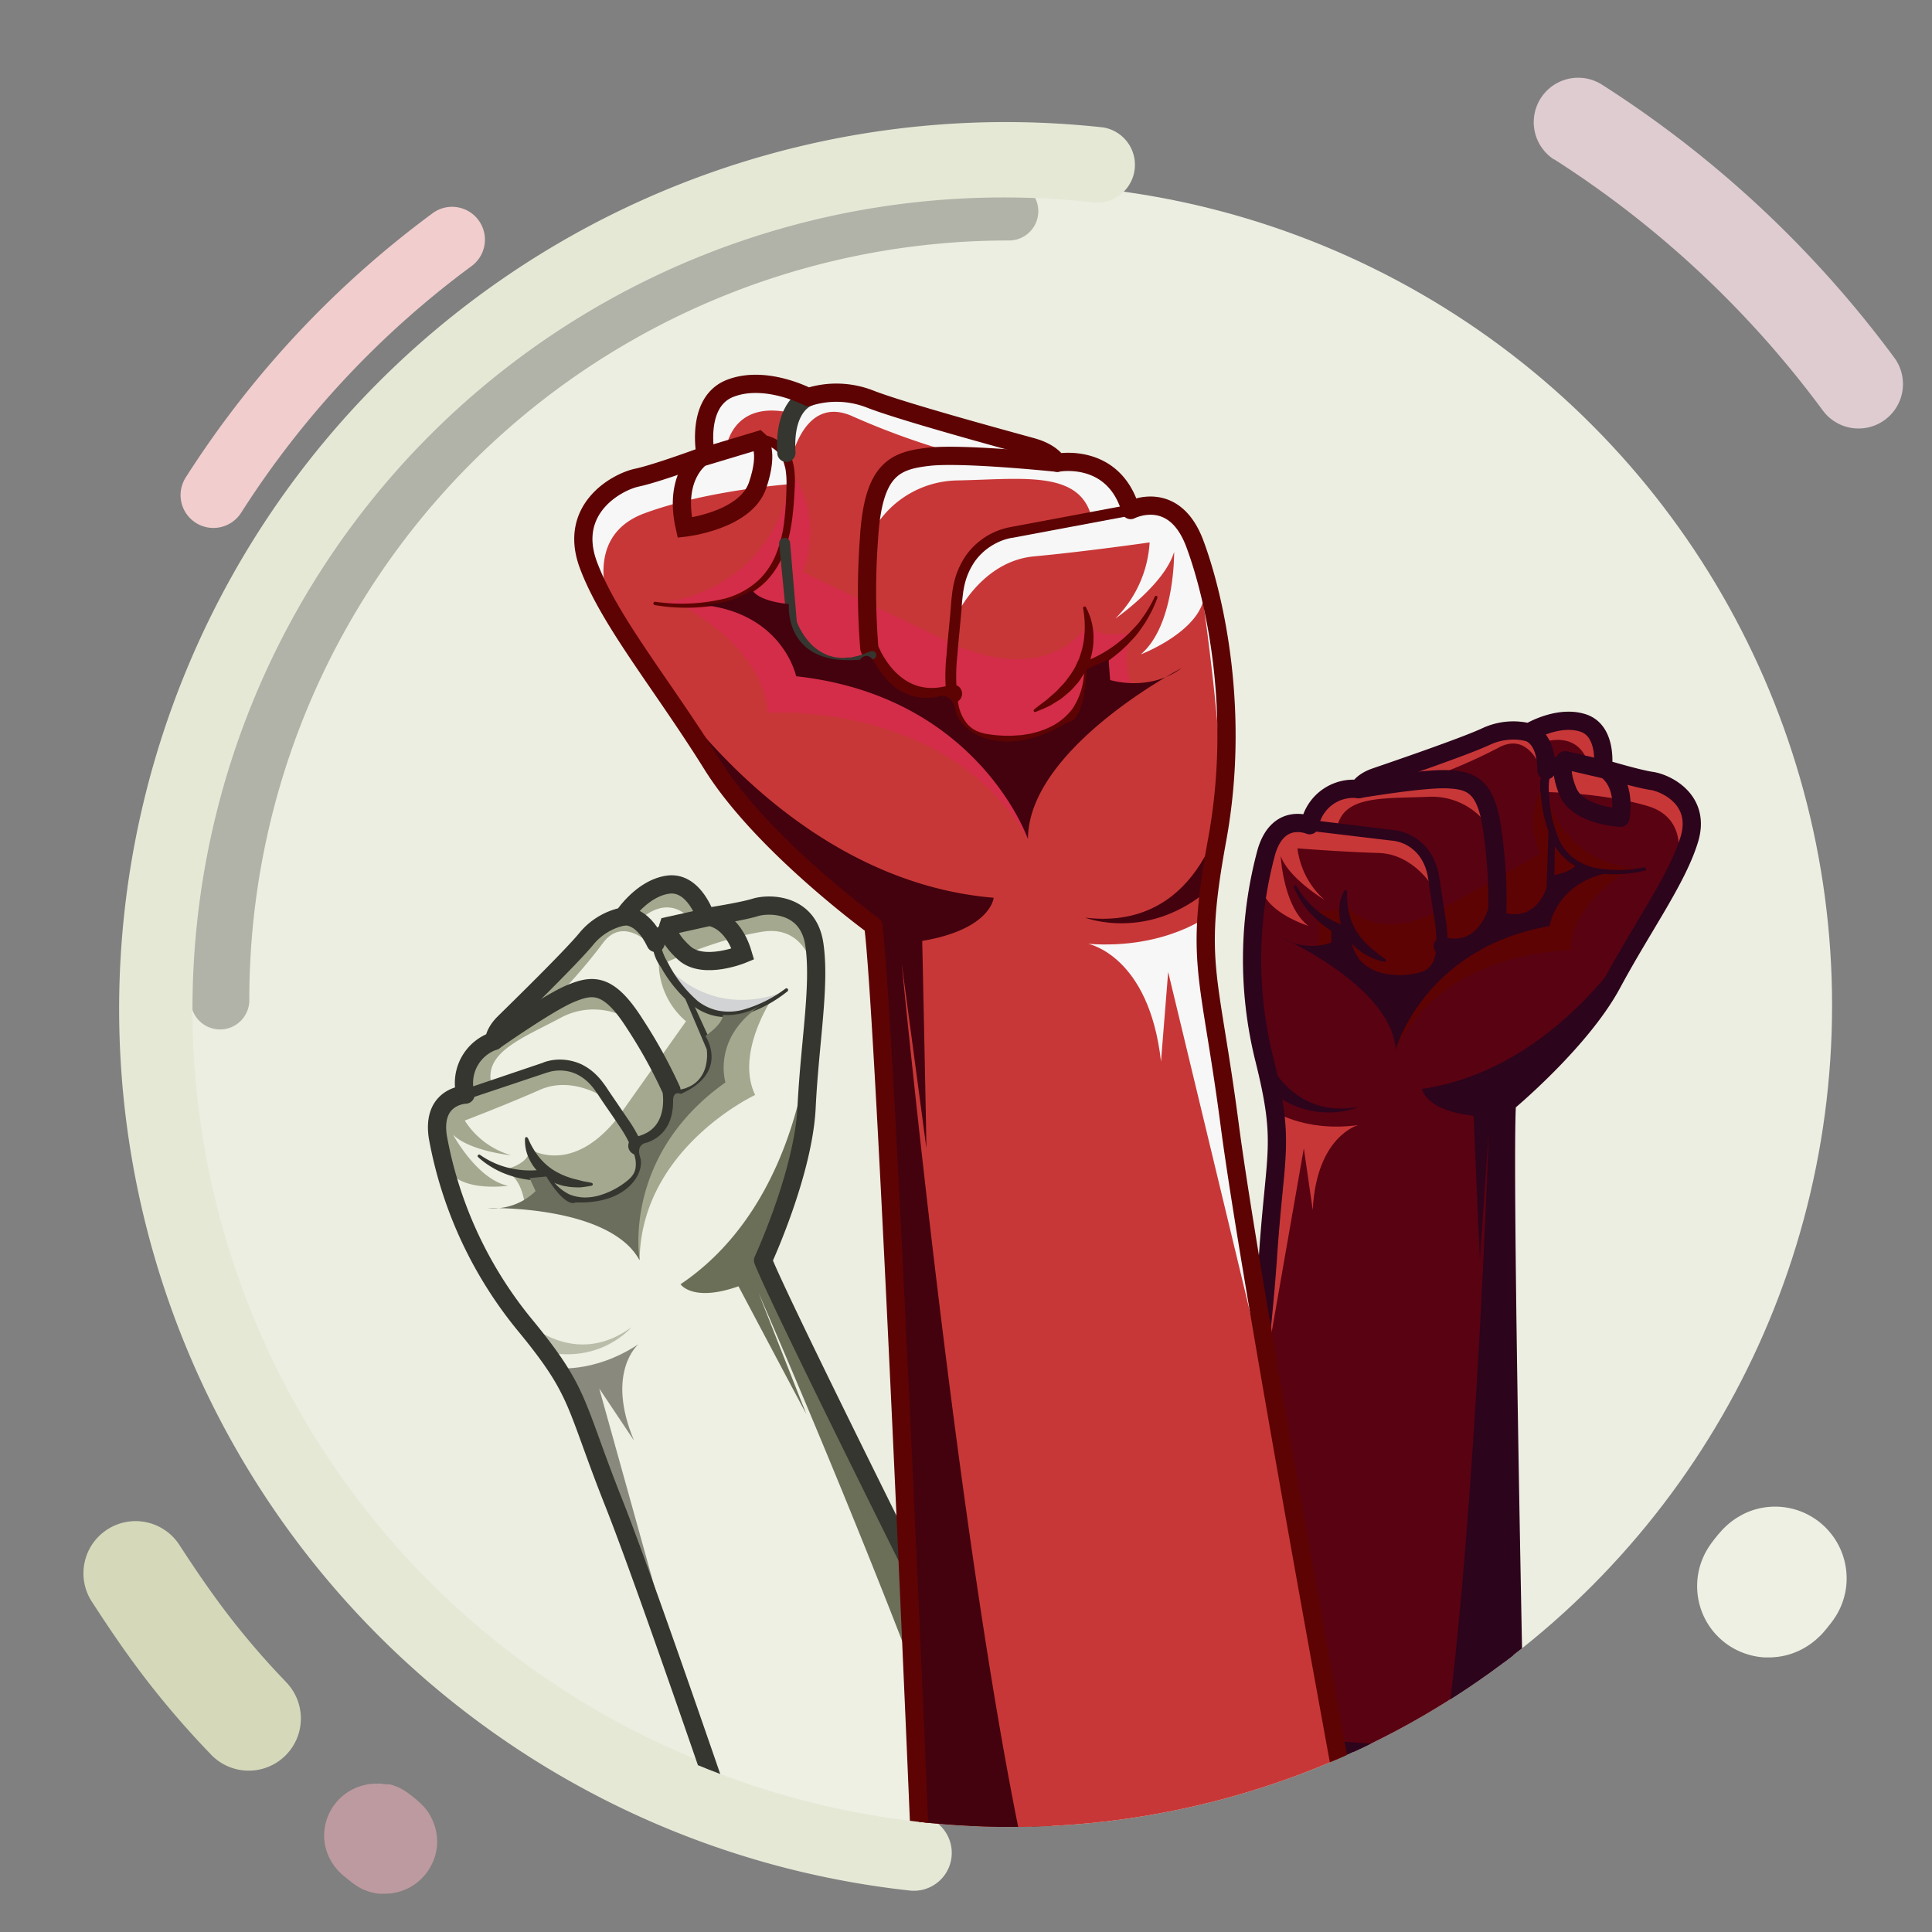 <svg xmlns="http://www.w3.org/2000/svg" xmlns:xlink="http://www.w3.org/1999/xlink" width="300" height="300" viewBox="0 0 300 300">
  <rect x="0" y="0" width="300" height="300" fill="#808080" stroke="none"/>
  <defs>
    <clipPath id="clip-path">
      <circle id="Elipse_4205" data-name="Elipse 4205" cx="127.572" cy="127.572" r="127.572" fill="none"/>
    </clipPath>
  </defs>
  <g id="Grupo_55715" data-name="Grupo 55715" transform="translate(-1221 -2971)">
    <g id="Layer_1" data-name="Layer 1" transform="translate(1221 2970.98)">
      <g id="Grupo_55658" data-name="Grupo 55658" transform="translate(0 0.02)">
        <rect id="Rectángulo_5975" data-name="Rectángulo 5975" width="300" height="300" fill="none"/>
        <circle id="Elipse_4204" data-name="Elipse 4204" cx="127.572" cy="127.572" r="127.572" transform="translate(29.34 28.548)" fill="#eceee1"/>
        <path id="Trazado_107572" data-name="Trazado 107572" d="M176.436,47.12A126.96,126.96,0,0,0,49.38,174.17a4.542,4.542,0,0,0,9.084,0A117.871,117.871,0,0,1,176.436,56.2a4.542,4.542,0,1,0,0-9.084Z" transform="translate(-19.752 -18.86)" fill="#b1b2a8"/>
        <g id="Grupo_55652" data-name="Grupo 55652" transform="translate(13.009 12.05)">
          <path id="Trazado_107573" data-name="Trazado 107573" d="M53.025,418.658A122.877,122.877,0,0,1,44.331,408.6c-2.58-3.342-5.016-6.869-7.746-11.07a8.1,8.1,0,1,0-13.6,8.8c2.88,4.445,5.586,8.4,8.52,12.186a138.9,138.9,0,0,0,9.822,11.357,8.1,8.1,0,1,0,11.7-11.2Z" transform="translate(-21.682 -169.596)" fill="#d5d9ba"/>
          <path id="Trazado_107574" data-name="Trazado 107574" d="M98.049,475.4c-2.358-1.8,2.256,1.926,0,0" transform="translate(-51.952 -202.02)" fill="#996771"/>
          <path id="Trazado_107575" data-name="Trazado 107575" d="M84.09,471.451a7.563,7.563,0,0,0,.36,1.135,7.813,7.813,0,0,0,.6,1.2c.162.258.288.438.39.6.209.281.348.439.456.564.2.234.318.342.408.432s.246.234.318.3l.3.264.438.359.672.541.372.281c.084.061.168.125.366.258l.2.131c.132.078.283.182.642.367a7.594,7.594,0,0,0,.876.385,8.1,8.1,0,0,0,.93.281,8.616,8.616,0,0,0,.972.168h.93a8.065,8.065,0,0,0,2.514-.4,8.613,8.613,0,0,0,1.488-.658,8.158,8.158,0,0,0,3.42-3.822,7.932,7.932,0,0,0,.6-2.01,7.753,7.753,0,0,0,.09-1.2,8.157,8.157,0,0,0-.852-3.6,7.658,7.658,0,0,0-.6-1.051c-.144-.209-.258-.348-.348-.461-.174-.211-.275-.324-.366-.42s-.246-.246-.318-.318-.2-.193-.276-.26l-.318-.281-.384-.33c-.054-.047-.114-.084-.174-.131l-.156-.133h0c-.27-.205-.462-.354-.654-.492s-.192-.145-.378-.264a5.511,5.511,0,0,0-.474-.3c-.144-.084-.317-.186-.7-.371a8.27,8.27,0,0,0-.9-.348c-.12-.041-.252-.078-.408-.119h-.276l-.144-.031h-.426a7.2,7.2,0,0,0-.738-.084h-.786a8.525,8.525,0,0,0-1.26.137,8.089,8.089,0,0,0-5.58,4,7.821,7.821,0,0,0-.888,2.441,7.589,7.589,0,0,0-.145,1.512A7.9,7.9,0,0,0,84.09,471.451ZM92.556,478.711ZM94.038,461.744ZM93.96,461.744ZM93.618,461.664Z" transform="translate(-46.561 -196.713)" fill="#bd9aa0"/>
          <path id="Trazado_107576" data-name="Trazado 107576" d="M408.389,31.56a163.4,163.4,0,0,1,43.568,40.68" transform="translate(-176.364 -24.686)" fill="#590212"/>
          <path id="Trazado_107577" data-name="Trazado 107577" d="M400.084,32.791a156.62,156.62,0,0,1,41.717,39,6.9,6.9,0,0,0,11.1-8.2,170.47,170.47,0,0,0-45.4-42.4,6.9,6.9,0,0,0-7.422,11.634Z" transform="translate(-171.767 -20.104)" fill="#deccd0"/>
          <path id="Trazado_107578" data-name="Trazado 107578" d="M458.2,409.023c-1.637,2.143,1.746-2.047,0,0" transform="translate(-196.105 -175.439)" fill="#996771"/>
          <path id="Trazado_107579" data-name="Trazado 107579" d="M452.971,413.035a10.234,10.234,0,0,0,1.564-.51,10.869,10.869,0,0,0,1.627-.824c.354-.221.6-.389.791-.533.379-.281.6-.467.75-.6.313-.283.457-.426.6-.547.215-.215.3-.316.389-.406l.3-.348.373-.451.533-.664c.09-.121.18-.23.318-.422l.131-.174c.037-.061.086-.119.139-.209s.1-.139.168-.248l.186-.3c.053-.09.125-.205.205-.354a10.6,10.6,0,0,0,.982-2.395,10.934,10.934,0,0,0,.26-1.146,11.165,11.165,0,0,0-4.412-10.83,11.674,11.674,0,0,0-1.883-1.109,11.095,11.095,0,0,0-8.916-.18,10.277,10.277,0,0,0-1.2.6,9.935,9.935,0,0,0-1.145.738c-.24.174-.4.3-.541.42-.252.211-.395.348-.516.455l-.408.4c-.15.156-.229.246-.307.338l-.3.342c-.1.105-.2.227-.318.365s-.121.162-.186.24-.125.143-.187.221h0l-.5.66-.133.188-.131.186c-.037.053-.084.119-.141.209s-.094.145-.16.252-.107.174-.182.3-.117.211-.2.359a11.7,11.7,0,0,0-.506,1.1,10.655,10.655,0,0,0-.652,2.359,10.511,10.511,0,0,0-.139,1.752,11.05,11.05,0,0,0,8.094,10.68,10.748,10.748,0,0,0,2.4.4h.6A11.093,11.093,0,0,0,452.971,413.035Z" transform="translate(-188.701 -168.037)" fill="#eef0e3"/>
          <path id="Trazado_107580" data-name="Trazado 107580" d="M55.27,101.736A148.467,148.467,0,0,1,92.206,62.19" transform="translate(-35.117 -36.938)" fill="#590212"/>
          <path id="Trazado_107581" data-name="Trazado 107581" d="M56.171,101.068a143.277,143.277,0,0,1,35.664-38.2,5.1,5.1,0,1,0-6.061-8.2A153.544,153.544,0,0,0,47.567,95.584a5.1,5.1,0,1,0,8.6,5.484Z" transform="translate(-31.716 -33.528)" fill="#f1cdcd"/>
        </g>
        <path id="Trazado_107582" data-name="Trazado 107582" d="M183.694,32.444a140.184,140.184,0,0,0-15.216-.834,137.71,137.71,0,0,0-14.91,274.6,5.88,5.88,0,1,0,1.284-11.689,125.957,125.957,0,1,1,27.52-250.405,5.88,5.88,0,0,0,1.322-11.668Z" transform="translate(-12.364 -12.656)" fill="#e6e8d6"/>
        <g id="Grupo_55657" data-name="Grupo 55657" transform="translate(29.34 28.548)" clip-path="url(#clip-path)">
          <g id="Grupo_55656" data-name="Grupo 55656" transform="translate(38.507 31.058)">
            <g id="Grupo_55653" data-name="Grupo 55653" transform="translate(121.033 52.311)">
              <path id="Trazado_107583" data-name="Trazado 107583" d="M359.919,245.9s11.473-9.521,16.314-18.516,10.11-16.2,12-22.4-3.665-8.777-5.855-9.09-7.566-1.937-7.566-1.937.811-5.838-3.12-7.074-8.357,1.482-8.357,1.482a9.974,9.974,0,0,0-6.637.63c-3.437,1.613-15.06,5.567-17.2,6.306s-2.6,1.866-2.6,1.866a6.9,6.9,0,0,0-7.614,5.609s-4.831-2.117-6.7,4.087a63.935,63.935,0,0,0-.385,32.081c3.348,13.381,1.728,14.137.6,30.973s-8,73.884-8,73.884,28.266,5.557,46.361,2.232C361.161,346.035,359.229,255.411,359.919,245.9Z" transform="translate(-314.8 -186.554)" fill="#590212"/>
              <path id="Trazado_107584" data-name="Trazado 107584" d="M400.279,206.09s2.3,10.236,14.557,11.358c0,0-9,2-12.721-3.33A27.086,27.086,0,0,1,400.279,206.09Z" transform="translate(-348.991 -194.365)" fill="#5d0303"/>
              <path id="Trazado_107585" data-name="Trazado 107585" d="M388.213,216.024s-8.893,5.178-8.887,12.419c0,0-19.564-.149-27.232,15.438A17.663,17.663,0,0,0,339.6,228.756s1.99-5.045-1.082-6.714c0,0,4.609,1.278,5.545-1.134,0,0,4,6.732,14.525,1.519l15.961-8.946a12,12,0,0,1,.785-11.28C375.336,202.219,373.98,218.142,388.213,216.024Z" transform="translate(-324.288 -192.809)" fill="#5d0303"/>
              <path id="Trazado_107586" data-name="Trazado 107586" d="M326.141,287.27s4.963,3.516,13.435,2.352c0,0-6.5,1.687-7.056,13.2l-1.386-9.6-9.443,54S327.551,299.456,326.141,287.27Z" transform="translate(-317.557 -226.837)" fill="#c83737"/>
              <path id="Trazado_107587" data-name="Trazado 107587" d="M326.206,206.858c1.872-6.2,6.7-4.086,6.7-4.086a6.9,6.9,0,0,1,7.612-5.609s.475-1.134,2.605-1.866,13.757-4.691,17.2-6.306a9.97,9.97,0,0,1,6.636-.631s4.429-2.742,8.357-1.481,3.12,7.074,3.12,7.074,5.4,1.619,7.565,1.938,7.729,2.887,5.856,9.09a31.222,31.222,0,0,1-1.944,4.771l-.114-.1s2.677-7.765-4.35-9.858-15.984-2.172-15.984-2.172a8.788,8.788,0,0,1-.06-2.112c.072.265.108.426.108.426l-.1-.558c.18-1.482.888-3.084,3.215-2.718l3.6.743s-.937-5.634-7.735-3.329l.938,5.3v.132c-.463-1.638-2.455-7.356-7.2-4.752a81.632,81.632,0,0,1-12.449,5.238h7.242s4.151,2.01,4.366,8.075a10.666,10.666,0,0,0-9.965-5.712c-7.146.313-13.476-.318-14.285,5.124l9.378,1.11s4.7.444,5.754,8.058c0,0-3.03-5.4-8.617-5.567s-12.6-.714-12.6-.714a12.747,12.747,0,0,0,4.2,7.991s-5.544-3.335-6.8-6.8c0,0,.389,7.914,4.308,10.843,0,0-5.839-1.8-7.1-5.274,0,0-1.277,15.858-.516,22.956A64.344,64.344,0,0,1,326.206,206.858Z" transform="translate(-318.467 -186.547)" fill="#c83737"/>
              <path id="Trazado_107588" data-name="Trazado 107588" d="M408.07,198.229l-5.117-1.5h.127a3.707,3.707,0,0,0-.758.035,2.89,2.89,0,0,0-.742.216,2.392,2.392,0,0,0-1.111.96,3.726,3.726,0,0,0-.492,1.542,9.563,9.563,0,0,0,0,1.8,19.962,19.962,0,0,0,1.6,7.3,7.676,7.676,0,0,0,2.287,2.8,8.648,8.648,0,0,0,3.342,1.482,19.87,19.87,0,0,0,7.549-.1h0a.265.265,0,0,1,.3.216.268.268,0,0,1-.209.307,20.555,20.555,0,0,1-7.8.336,9.5,9.5,0,0,1-3.721-1.512,8.753,8.753,0,0,1-2.664-3.048,21.2,21.2,0,0,1-1.955-7.645,6.766,6.766,0,0,1,.545-4.2,3.863,3.863,0,0,1,1.711-1.584,4.712,4.712,0,0,1,1.092-.354,4.942,4.942,0,0,1,1.2-.077h.119l5.16,1.338a.852.852,0,0,1-.426,1.65Z" transform="translate(-348.323 -190.008)" fill="#2c041c"/>
              <path id="Trazado_107589" data-name="Trazado 107589" d="M337.342,212.179l13,1.59h-.066a7.661,7.661,0,0,1,1.535.313,8.134,8.134,0,0,1,1.395.6,7.95,7.95,0,0,1,2.326,1.926,8.7,8.7,0,0,1,1.434,2.622,10.752,10.752,0,0,1,.373,1.416c.09.479.18.96.227,1.386l.822,5.347a21.225,21.225,0,0,1,.229,5.628,6.007,6.007,0,0,1-1.115,2.9,4.612,4.612,0,0,1-1.236,1.11,5.924,5.924,0,0,1-1.482.6,15.067,15.067,0,0,1-2.832.42,14.27,14.27,0,0,1-1.445,0,13.057,13.057,0,0,1-1.441-.168,10.07,10.07,0,0,1-2.807-.9,8.275,8.275,0,0,1-2.4-1.842,8.916,8.916,0,0,1-1.951-5.551l.6.792h0a13.461,13.461,0,0,1-2.479-1.386,14.6,14.6,0,0,1-2.123-1.8,13.033,13.033,0,0,1-1.748-2.112,13.716,13.716,0,0,1-1.283-2.4.228.228,0,0,1-.008-.172.222.222,0,0,1,.123-.122.216.216,0,0,1,.275.091h0a12.774,12.774,0,0,0,1.482,2.124,12.365,12.365,0,0,0,1.854,1.77,13.731,13.731,0,0,0,2.137,1.392,12.422,12.422,0,0,0,2.285.948h0a.88.88,0,0,1,.564.78,7.2,7.2,0,0,0,1.529,4.481,6.551,6.551,0,0,0,1.873,1.435,8.226,8.226,0,0,0,2.326.744,12.453,12.453,0,0,0,5.018-.24,3.967,3.967,0,0,0,1.014-.408,2.827,2.827,0,0,0,.768-.689,4.37,4.37,0,0,0,.781-2.1,19.816,19.816,0,0,0-.223-5.154c-.252-1.758-.6-3.534-.828-5.347-.055-.468-.133-.876-.211-1.284a7.7,7.7,0,0,0-.311-1.2,6.886,6.886,0,0,0-1.146-2.106,6.168,6.168,0,0,0-1.8-1.5,6.552,6.552,0,0,0-1.1-.468,6.12,6.12,0,0,0-1.1-.229h-.066l-12.947-1.548a.855.855,0,0,1-.742-.5.852.852,0,0,1,.945-1.189Z" transform="translate(-322.821 -196.793)" fill="#2c041c"/>
              <path id="Trazado_107590" data-name="Trazado 107590" d="M347.818,230.578a12.794,12.794,0,0,0,.252,3.217,9.741,9.741,0,0,0,1.115,2.85,11.8,11.8,0,0,0,1.992,2.4c.383.372.828.684,1.242,1.057s.906.636,1.352,1.014h0a.236.236,0,0,1-.223.39,15.551,15.551,0,0,1-1.693-.521,11.35,11.35,0,0,1-1.584-.853c-.246-.174-.5-.342-.738-.534a7.436,7.436,0,0,1-.678-.6,8.225,8.225,0,0,1-1.164-1.458,7.432,7.432,0,0,1-1.092-3.552,6.456,6.456,0,0,1,.781-3.528.215.215,0,0,1,.287-.084.21.21,0,0,1,.107.192Z" transform="translate(-327.514 -204.069)" fill="#2c041c"/>
              <path id="Trazado_107591" data-name="Trazado 107591" d="M351.561,203.211s10.086-1.71,13.836-1.53,6.1.979,7.025,8.454a76.763,76.763,0,0,1,.715,11.826s-1.8,7.248-8.473,5.646" transform="translate(-329.504 -192.595)" fill="none" stroke="#2c041c" stroke-linecap="round" stroke-linejoin="round" stroke-width="2.83"/>
              <path id="Trazado_107592" data-name="Trazado 107592" d="M395.621,189.57s2.754.666,2.76,5.873" transform="translate(-347.129 -187.757)" fill="none" stroke="#2c041c" stroke-linecap="round" stroke-linejoin="round" stroke-width="2.83"/>
              <path id="Trazado_107593" data-name="Trazado 107593" d="M386.936,227.342c.4.12.787.271,1.2.373l.6.107.3.054h.3a4.41,4.41,0,0,0,2.279-.437,5.118,5.118,0,0,0,1.8-1.513,7.551,7.551,0,0,0,1.123-2.153v.132l.307-8.61a.522.522,0,0,1,1.043.024l-.18,8.622h0a.454.454,0,0,1,0,.126,8.348,8.348,0,0,1-1.291,2.574,6.257,6.257,0,0,1-2.215,1.908,5.738,5.738,0,0,1-2.885.6h-.373l-.354-.061-.721-.113c-.461-.114-.91-.271-1.367-.408a.666.666,0,1,1,.385-1.272h0Z" transform="translate(-343.275 -197.845)" fill="#2c041c"/>
              <path id="Trazado_107594" data-name="Trazado 107594" d="M339.368,233.6v2.221a9.257,9.257,0,0,1-7.8-.8s17.148,7.572,17.785,17.431c0,0,4.348-15.769,23.9-19.2,0,0,1.039-7.3,10.4-8.473a9.942,9.942,0,0,1-6.264-1.157s-.312,1.2-3.846,1.8c0,0,1.043,6.714-7.32,6.479,0,0-.8-1.062-1.555.438s-2.441,4.5-6.437,4.134c0,0-1.674-.678-1.955,1.613s-4.723,5.839-12.055,1.987c0,0-1.734.426-2.4-5.586Z" transform="translate(-321.508 -201.377)" fill="#2c041c"/>
              <path id="Trazado_107595" data-name="Trazado 107595" d="M378.389,269.959s-1.379,19.705-1.379,20.137-.979-22.41-.979-22.41c-7.523-.792-8.01-4.164-8.01-4.164,23.07-3.426,35.459-27.462,35.459-27.462v.773c-1.883,3.181-3.971,6.6-6,10.351-4.842,9-16.312,18.516-16.312,18.516-.666,9.51,1.266,100.134,1.266,100.134a71.674,71.674,0,0,1-11.137,1.032C376.338,332.756,378.389,269.959,378.389,269.959Z" transform="translate(-336.089 -206.352)" fill="#2c041c"/>
              <path id="Trazado_107596" data-name="Trazado 107596" d="M325.15,266.62s3,14.3,15.954,11.9c0,0-6.738,3.131-13.8-2.4Z" transform="translate(-318.94 -218.576)" fill="#2c041c"/>
              <path id="Trazado_107597" data-name="Trazado 107597" d="M411.143,198.246s3.154,1.8,2.236,7.458c0,0-6.6-.318-8.152-4.068s-.416-4.866-.416-4.866Z" transform="translate(-350.644 -190.636)" fill="none" stroke="#2c041c" stroke-linecap="round" stroke-linejoin="round" stroke-width="2.83"/>
              <path id="Trazado_107598" data-name="Trazado 107598" d="M359.919,245.9s11.473-9.521,16.314-18.516,10.11-16.2,12-22.4-3.665-8.777-5.855-9.09-7.566-1.937-7.566-1.937.811-5.838-3.12-7.074-8.357,1.482-8.357,1.482a9.974,9.974,0,0,0-6.637.63c-3.437,1.613-15.06,5.567-17.2,6.306s-2.6,1.866-2.6,1.866a6.9,6.9,0,0,0-7.614,5.609s-4.831-2.117-6.7,4.087a63.935,63.935,0,0,0-.385,32.081c3.348,13.381,1.728,14.137.6,30.973s-8,73.884-8,73.884,28.266,5.557,46.361,2.232C361.161,346.035,359.229,255.411,359.919,245.9Z" transform="translate(-314.8 -186.554)" fill="none" stroke="#2c041c" stroke-linecap="round" stroke-linejoin="round" stroke-width="2.83"/>
            </g>
            <g id="Grupo_55654" data-name="Grupo 55654" transform="translate(0 77.722)">
              <path id="Trazado_107599" data-name="Trazado 107599" d="M163.725,287.281s6.264-13.53,6.762-23.737,2.16-18.966,1.2-25.373-7.086-6.348-9.2-5.688-7.662,1.506-7.662,1.506-1.8-5.615-5.862-5.046-6.906,4.938-6.906,4.938a10.006,10.006,0,0,0-5.724,3.42c-2.4,2.939-11.2,11.508-12.8,13.092s-1.548,2.808-1.548,2.808a6.894,6.894,0,0,0-4.458,8.341s-5.274.161-4.3,6.569a63.965,63.965,0,0,0,13.452,29.124c8.772,10.638,7.644,12,13.872,27.7s24.6,70.122,24.6,70.122,27.906-7.146,42.816-17.934C207.951,377.125,167.217,296.161,163.725,287.281Z" transform="translate(-113.09 -228.901)" fill="#eef0e3"/>
              <path id="Trazado_107600" data-name="Trazado 107600" d="M172.64,250.109s6.486,8.244,18.03,3.99c0,0-7.29,5.682-12.918,2.466A27.077,27.077,0,0,1,172.64,250.109Z" transform="translate(-136.903 -237.384)" fill="#d1d3d4"/>
              <path id="Trazado_107601" data-name="Trazado 107601" d="M171.72,253.72s-5.8,8.5-2.682,15.036c0,0-17.73,8.274-17.94,25.645a17.675,17.675,0,0,0-17.79-8.28s-.366-5.4-3.858-5.592c0,0,4.709-.834,4.512-3.408,0,0,6.51,4.356,13.771-4.878L158.3,257.314a12,12,0,0,1-4.146-10.524S159.78,261.755,171.72,253.72Z" transform="translate(-119.627 -236.057)" fill="#a4a88f"/>
              <path id="Trazado_107602" data-name="Trazado 107602" d="M143.32,351.564s6,1.039,13.14-3.654c0,0-5.143,4.314-.685,14.953l-5.4-8.084,14.712,52.8S149.836,361.963,143.32,351.564Z" transform="translate(-125.175 -276.505)" fill="#898a7d"/>
              <path id="Trazado_107603" data-name="Trazado 107603" d="M113.2,268.109c-.979-6.407,4.3-6.569,4.3-6.569a6.893,6.893,0,0,1,4.458-8.341s-.06-1.2,1.548-2.807,10.4-10.153,12.8-13.093a10.007,10.007,0,0,1,5.724-3.42s2.832-4.362,6.906-4.937,5.862,5.046,5.862,5.046,5.55-.853,7.662-1.506,8.22-.715,9.2,5.688a31.612,31.612,0,0,1,.3,5.143l-.15-.042s-.924-8.161-8.166-7.026-15.354,4.932-15.354,4.932a8.736,8.736,0,0,1-.966-1.878c.18.2.282.336.282.336l-.324-.456c-.474-1.416-.528-3.174,1.728-3.84l3.558-.87s-3.27-4.686-8.4.318l3.126,4.392a.143.143,0,0,0,.042.12c-1.122-1.284-5.4-5.586-8.55-1.2a81.756,81.756,0,0,1-8.952,10.063l6.54-3.1s4.62,0,7.422,5.4a10.661,10.661,0,0,0-11.454-.87c-6.312,3.354-12.3,5.508-10.692,10.77l8.946-3.035s4.428-1.614,8.658,4.8c0,0-5.058-3.6-10.2-1.32s-11.658,4.764-11.658,4.764a12.7,12.7,0,0,0,7.242,5.4s-6.438-.63-9.06-3.21c0,0,3.756,6.979,8.55,7.938,0,0-6.048.871-8.676-1.709,0,0,5.67,14.861,9.408,20.945A63.851,63.851,0,0,1,113.2,268.109Z" transform="translate(-113.079 -228.901)" fill="#a4a88f"/>
              <path id="Trazado_107604" data-name="Trazado 107604" d="M177.245,237.648l-5.269.846.126-.036a3.43,3.43,0,0,0-.666.354,3.182,3.182,0,0,0-.6.516,2.438,2.438,0,0,0-.6,1.35,3.711,3.711,0,0,0,.222,1.6,9.018,9.018,0,0,0,.78,1.615,19.959,19.959,0,0,0,4.578,5.9,7.73,7.73,0,0,0,3.27,1.542,8.636,8.636,0,0,0,3.654-.1,19.933,19.933,0,0,0,6.774-3.336h0a.263.263,0,0,1,.306.425,20.437,20.437,0,0,1-6.9,3.667,9.494,9.494,0,0,1-4.008.233,8.628,8.628,0,0,1-3.714-1.607,21.033,21.033,0,0,1-5.058-6.06,6.627,6.627,0,0,1-1.309-4.015,3.9,3.9,0,0,1,.864-2.16,4.546,4.546,0,0,1,.834-.792,4.909,4.909,0,0,1,1.026-.6h.12l5.237-1.014a.852.852,0,1,1,.318,1.674Z" transform="translate(-135.375 -231.727)" fill="#35362f"/>
              <path id="Trazado_107605" data-name="Trazado 107605" d="M119.6,278.895l12.408-4.2h-.054a7.4,7.4,0,0,1,1.518-.384,8.016,8.016,0,0,1,4.44.671,8.716,8.716,0,0,1,2.4,1.753,9.839,9.839,0,0,1,.948,1.116,13.8,13.8,0,0,1,.8,1.151l3.042,4.476a21.265,21.265,0,0,1,2.623,4.98,5.961,5.961,0,0,1,.24,3.1,4.574,4.574,0,0,1-.636,1.53,6.182,6.182,0,0,1-1.08,1.2,15.433,15.433,0,0,1-2.4,1.6c-.414.252-.864.42-1.3.631a14.446,14.446,0,0,1-1.374.468,9.89,9.89,0,0,1-2.922.4,8.118,8.118,0,0,1-2.952-.636,8.893,8.893,0,0,1-4.146-4.2l.87.462h0a13.688,13.688,0,0,1-2.832-.187,15.22,15.22,0,0,1-2.682-.685,12.967,12.967,0,0,1-2.484-1.157,13.4,13.4,0,0,1-2.19-1.607.232.232,0,0,1,.294-.354h0a12.9,12.9,0,0,0,2.256,1.277,12.015,12.015,0,0,0,2.436.8,13.693,13.693,0,0,0,2.526.342,12.7,12.7,0,0,0,2.466-.125h.03a.851.851,0,0,1,.84.462,7.2,7.2,0,0,0,3.312,3.383,6.564,6.564,0,0,0,2.31.487,8.048,8.048,0,0,0,2.4-.33,12.37,12.37,0,0,0,4.422-2.371,4,4,0,0,0,.744-.8,2.814,2.814,0,0,0,.4-.955,4.395,4.395,0,0,0-.2-2.23,19.758,19.758,0,0,0-2.4-4.555c-.978-1.481-2.034-2.946-3.042-4.476-.252-.4-.5-.732-.738-1.068a8.753,8.753,0,0,0-.8-.942,7.024,7.024,0,0,0-1.938-1.41,6,6,0,0,0-2.28-.569,6.483,6.483,0,0,0-1.2.048,5.5,5.5,0,0,0-1.1.27h-.054l-12.415,4.158a.858.858,0,0,1-1.08-.54A.847.847,0,0,1,119.6,278.895Z" transform="translate(-115.452 -247.035)" fill="#35362f"/>
              <path id="Trazado_107606" data-name="Trazado 107606" d="M136.324,294.461a12.842,12.842,0,0,0,1.608,2.8,9.7,9.7,0,0,0,2.231,2.087,11.57,11.57,0,0,0,2.826,1.3c.5.174,1.044.264,1.578.419s1.092.192,1.656.342h0a.229.229,0,0,1,.163.276.243.243,0,0,1-.174.162,16.583,16.583,0,0,1-1.752.258,12.179,12.179,0,0,1-1.8-.09c-.3-.054-.6-.1-.9-.162a8.5,8.5,0,0,1-.882-.276,7.79,7.79,0,0,1-1.674-.816,7.336,7.336,0,0,1-2.514-2.735,6.488,6.488,0,0,1-.816-3.522.211.211,0,0,1,.228-.2.223.223,0,0,1,.18.127Z" transform="translate(-122.193 -255.06)" fill="#35362f"/>
              <path id="Trazado_107607" data-name="Trazado 107607" d="M127.87,263.938s8.364-5.886,11.832-7.332,5.928-1.746,9.978,4.607a76.89,76.89,0,0,1,5.729,10.369s1.422,7.2-5.292,8.646" transform="translate(-118.995 -239.638)" fill="none" stroke="#35362f" stroke-linecap="round" stroke-linejoin="round" stroke-width="2.83"/>
              <path id="Trazado_107608" data-name="Trazado 107608" d="M161.33,237.184s2.772-.6,5.016,4.116" transform="translate(-132.379 -232.204)" fill="none" stroke="#35362f" stroke-linecap="round" stroke-linejoin="round" stroke-width="2.83"/>
              <path id="Trazado_107609" data-name="Trazado 107609" d="M173.477,272.395c.408-.061.828-.1,1.23-.169l.6-.156.3-.077.269-.126a4.458,4.458,0,0,0,1.891-1.368,5.068,5.068,0,0,0,1-2.154,7.313,7.313,0,0,0,.1-2.448l.035.121-3.378-7.934a.411.411,0,0,1,.751-.335l3.6,7.843h0a.373.373,0,0,1,.035.113,8.485,8.485,0,0,1-.035,2.862,6.28,6.28,0,0,1-1.165,2.67,5.692,5.692,0,0,1-2.321,1.8l-.336.157-.349.1-.7.205c-.462.1-.937.155-1.4.233a.669.669,0,0,1-.216-1.32h0Z" transform="translate(-136.978 -240.342)" fill="#35362f"/>
              <path id="Trazado_107610" data-name="Trazado 107610" d="M132.738,286.927l.936,2.011a9.283,9.283,0,0,1-7.4,2.64s18.738-.54,23.556,8.081c0,0-2.862-16.1,13.326-27.6,0,0-2.208-7.033,5.742-12.12a9.907,9.907,0,0,1-6.15,1.649s.222,1.2-2.706,3.264c0,0,3.828,5.61-3.816,9,0,0-1.2-.6-1.2,1.063s-.27,5.111-4.032,6.5c0,0-1.8.106-1.074,2.3s-1.752,7.3-10.032,6.978c0,0-1.374,1.128-4.548-4.015Z" transform="translate(-118.355 -241.317)" fill="#6b6d5d"/>
              <path id="Trazado_107611" data-name="Trazado 107611" d="M188.239,307.024s7.23,18.379,7.4,18.774S185.12,306,185.12,306c-7.135,2.521-9-.317-9-.317,19.35-13.021,20.2-40.052,20.2-40.052l.348.7c-.335,3.684-.743,7.674-.947,11.916-.5,10.2-6.762,23.735-6.762,23.735,3.491,8.874,44.226,89.845,44.226,89.845a71.325,71.325,0,0,1-9.6,5.724C213.4,364.59,188.239,307.024,188.239,307.024Z" transform="translate(-138.295 -243.593)" fill="#6c6f58"/>
              <path id="Trazado_107612" data-name="Trazado 107612" d="M130.86,337.08s8.844,11.615,19.524,3.869c0,0-4.74,5.729-13.506,3.785Z" transform="translate(-120.191 -272.172)" fill="#babdaa"/>
              <path id="Trazado_107613" data-name="Trazado 107613" d="M179.289,237.311s3.6.264,5.226,5.772c0,0-6.1,2.556-9.108-.163s-2.472-4.2-2.472-4.2Z" transform="translate(-137.005 -232.265)" fill="none" stroke="#35362f" stroke-miterlimit="10" stroke-width="2.83"/>
              <path id="Trazado_107614" data-name="Trazado 107614" d="M163.725,287.281s6.264-13.53,6.762-23.737,2.16-18.966,1.2-25.373-7.086-6.348-9.2-5.688-7.662,1.506-7.662,1.506-1.8-5.615-5.862-5.046-6.906,4.938-6.906,4.938a10.006,10.006,0,0,0-5.724,3.42c-2.4,2.939-11.2,11.508-12.8,13.092s-1.548,2.808-1.548,2.808a6.894,6.894,0,0,0-4.458,8.341s-5.274.161-4.3,6.569a63.965,63.965,0,0,0,13.452,29.124c8.772,10.638,7.644,12,13.872,27.7s24.6,70.122,24.6,70.122,27.906-7.146,42.816-17.934C207.951,377.125,167.217,296.161,163.725,287.281Z" transform="translate(-113.09 -228.901)" fill="none" stroke="#35362f" stroke-linecap="round" stroke-linejoin="round" stroke-width="2.83"/>
            </g>
            <g id="Grupo_55655" data-name="Grupo 55655" transform="translate(22.734)">
              <path id="Trazado_107615" data-name="Trazado 107615" d="M195.988,183.487s-17.292-12.6-25.038-25.032-15.96-22.266-19.2-30.978,4.453-12.9,7.554-13.554,10.656-3.462,10.656-3.462-1.68-8.28,3.829-10.41,12.1,1.368,12.1,1.368a14.316,14.316,0,0,1,9.564.288c5.063,2,22.068,6.6,25.2,7.47s3.906,2.436,3.906,2.436,8.729-1.734,11.4,7.344c0,0,6.72-3.474,9.966,5.238s7.043,26.442,3.474,45.9-1.2,20.4,1.944,44.4,18.113,105.072,18.113,105.072-39.966,10.524-66.18,7.41C203.3,326.983,197.824,197.047,195.988,183.487Z" transform="translate(-150.969 -99.364)" fill="#c83737"/>
              <path id="Trazado_107616" data-name="Trazado 107616" d="M190.8,126.85s-2.37,14.868-19.8,17.592c0,0,13.11,2.04,17.916-5.922A38.917,38.917,0,0,0,190.8,126.85Z" transform="translate(-158.981 -110.358)" fill="#d32d49"/>
              <path id="Trazado_107617" data-name="Trazado 107617" d="M175.62,142.236s13.2,6.6,13.86,16.974c0,0,28-2,40.392,19.626,0,0-.114-16.386,16.512-22.8,0,0-3.312-7.038.937-9.708,0,0-6.486,2.245-8.04-1.116,0,0-5.112,10-20.664,3.492l-23.664-11.328s3.57-8.466-2.154-16.086C192.8,121.29,196.194,143.976,175.62,142.236Z" transform="translate(-160.829 -108.134)" fill="#d32d49"/>
              <path id="Trazado_107618" data-name="Trazado 107618" d="M300.645,236.62s-6.786,5.49-19.015,4.6c0,0,9.456,1.8,11.3,18.271l1.115-13.9,18.408,76.464S299.739,254.2,300.645,236.62Z" transform="translate(-203.233 -154.266)" fill="#f7f7f7"/>
              <path id="Trazado_107619" data-name="Trazado 107619" d="M245.954,124.195c-3.246-8.712-9.966-5.238-9.966-5.238-2.682-9.078-11.4-7.344-11.4-7.344s-.78-1.578-3.906-2.436-20.124-5.466-25.2-7.47a14.314,14.314,0,0,0-9.564-.288s-6.6-3.5-12.1-1.368-3.828,10.41-3.828,10.41-7.548,2.813-10.656,3.462-10.8,4.842-7.554,13.554a45.287,45.287,0,0,0,3.216,6.654l.149-.156s-4.536-10.878,5.334-14.514,22.692-4.53,22.692-4.53a12.694,12.694,0,0,0-.1-3c-.083.384-.12.6-.12.6l.09-.8c-.391-2.106-1.554-4.344-4.849-3.6l-5.07,1.392s.828-8.154,10.8-5.472l-.882,7.692v.18c.509-2.4,2.843-10.758,9.888-7.458a117.138,117.138,0,0,0,18.258,6.336l-10.356.684s-5.771,3.252-5.526,11.964a15.316,15.316,0,0,1,13.752-9.09c10.254-.2,19.26-1.68,20.916,6.042l-13.326,2.436s-6.678,1.068-7.5,12.072c0,0,3.846-8.022,11.826-8.76s17.939-2.166,17.939-2.166a18.229,18.229,0,0,1-5.316,11.826s7.632-5.286,9.12-10.356c0,0,.168,11.37-5.178,15.918,0,0,8.19-3.126,9.678-8.2,0,0,3.276,22.59,2.832,32.826C252.458,148.165,248.966,132.289,245.954,124.195Z" transform="translate(-150.979 -99.364)" fill="#f7f7f7"/>
              <path id="Trazado_107620" data-name="Trazado 107620" d="M176.942,114.887l7.254-2.4h.037a.2.2,0,0,1,.084,0,6.416,6.416,0,0,1,1.6,0,5.884,5.884,0,0,1,1.523.384,5.23,5.23,0,0,1,2.448,1.98,5.574,5.574,0,0,1,.4.684l.3.714a6.207,6.207,0,0,1,.2.726,4.043,4.043,0,0,1,.149.738,15.21,15.21,0,0,1,.1,2.9c-.186,3.678-.437,7.536-2.033,11.046a12.092,12.092,0,0,1-1.465,2.472,10.7,10.7,0,0,1-2,2.046,13.387,13.387,0,0,1-5.1,2.5,29.3,29.3,0,0,1-11.147.27.264.264,0,0,1,.06-.522h0a28.8,28.8,0,0,0,10.878-.5,12.6,12.6,0,0,0,4.728-2.442,10.249,10.249,0,0,0,1.8-1.95,11.616,11.616,0,0,0,1.3-2.322,19.356,19.356,0,0,0,1.338-5.2,53.371,53.371,0,0,0,.354-5.472,13.587,13.587,0,0,0-.139-2.634,3.433,3.433,0,0,0-.145-.6,6.1,6.1,0,0,0-.174-.6l-.251-.558a3.927,3.927,0,0,0-.312-.51,3.764,3.764,0,0,0-1.8-1.4,4.723,4.723,0,0,0-1.158-.264,5.087,5.087,0,0,0-1.2,0h.12l-7.2,2.58a.855.855,0,0,1-.6-1.6Z" transform="translate(-158.21 -104.593)" fill="#5d0303"/>
              <path id="Trazado_107621" data-name="Trazado 107621" d="M273.613,132.292l-18.468,3.468h-.078a9.067,9.067,0,0,0-1.662.456,9.624,9.624,0,0,0-1.584.8,9.132,9.132,0,0,0-2.568,2.4,10.6,10.6,0,0,0-1.506,3.234,13.584,13.584,0,0,0-.348,1.8c-.072.6-.15,1.2-.187,1.884-.2,2.6-.5,5.178-.689,7.734a28.661,28.661,0,0,0,.149,7.5,6.6,6.6,0,0,0,1.393,3.1,4.563,4.563,0,0,0,1.266,1,6.372,6.372,0,0,0,1.6.534,20.075,20.075,0,0,0,3.7.306c.6,0,1.23-.072,1.849-.1l.905-.144.456-.072.444-.114a12.229,12.229,0,0,0,3.366-1.314,9.7,9.7,0,0,0,2.658-2.322,10.712,10.712,0,0,0,1.865-6.792.84.84,0,0,1,.511-.81h0a18.082,18.082,0,0,0,3.222-1.662,20.5,20.5,0,0,0,2.922-2.262c.468-.414.876-.876,1.308-1.326a10.445,10.445,0,0,0,1.158-1.458,18.819,18.819,0,0,0,1.89-3.234h0a.223.223,0,0,1,.295-.1.229.229,0,0,1,.107.282,19.2,19.2,0,0,1-1.668,3.486c-.312.57-.714,1.08-1.08,1.62a11.392,11.392,0,0,1-1.254,1.494,20.86,20.86,0,0,1-2.892,2.646,19.494,19.494,0,0,1-3.384,2.112h0l.534-.822c0,.678,0,1.362-.061,2.046l-.15,1.026-.078.516c-.029.168-.09.336-.132.5l-.3,1a9.312,9.312,0,0,1-.414.966,9.973,9.973,0,0,1-4.2,4.579,13.7,13.7,0,0,1-3.834,1.506l-.5.12-.5.084-1.009.162c-.672.036-1.35.138-2.022.114a21.561,21.561,0,0,1-4.025-.342,8.13,8.13,0,0,1-2.076-.69,6.375,6.375,0,0,1-1.758-1.385,6.592,6.592,0,0,1-1.158-1.873,9.936,9.936,0,0,1-.6-2.016,30.155,30.155,0,0,1-.18-7.974c.18-2.6.5-5.172.689-7.734.036-.6.114-1.3.2-1.98a15.722,15.722,0,0,1,.4-2.017,12.262,12.262,0,0,1,1.758-3.762,10.94,10.94,0,0,1,4.932-3.81,10.254,10.254,0,0,1,2.076-.564h-.06L273.3,130.63a.849.849,0,0,1,.313,1.669Z" transform="translate(-188.448 -111.865)" fill="#5d0303"/>
              <path id="Trazado_107622" data-name="Trazado 107622" d="M275.6,157.054a9.894,9.894,0,0,1,1.2,4.932,11.036,11.036,0,0,1-1.254,5.034c-.211.384-.462.738-.689,1.11a6.061,6.061,0,0,1-.792,1.032,11.567,11.567,0,0,1-.882.947c-.313.289-.648.559-.973.834a7.051,7.051,0,0,1-1.039.738l-1.072.667c-.757.365-1.524.7-2.292,1a.225.225,0,0,1-.171,0,.223.223,0,0,1-.117-.123.226.226,0,0,1,.06-.251h0c.63-.528,1.29-1,1.919-1.477l.895-.792a9.149,9.149,0,0,0,.865-.792c.269-.289.527-.6.8-.846a9.954,9.954,0,0,0,.72-.9,13.709,13.709,0,0,0,1.242-1.914c.146-.349.313-.684.475-1.026s.239-.72.372-1.074a12.539,12.539,0,0,0,.467-2.232,15.584,15.584,0,0,0-.155-4.686h0a.21.21,0,0,1,.168-.246A.2.2,0,0,1,275.6,157.054Z" transform="translate(-197.582 -122.406)" fill="#5d0303"/>
              <path id="Trazado_107623" data-name="Trazado 107623" d="M253.953,119.067s-14.6-1.53-19.949-.93-8.652,1.956-9.294,12.744a110.19,110.19,0,0,0,.054,16.992s3.6,9.954,12.99,7.05" transform="translate(-180.357 -106.818)" fill="none" stroke="#5d0303" stroke-linecap="round" stroke-linejoin="round" stroke-width="2.83"/>
              <path id="Trazado_107624" data-name="Trazado 107624" d="M206.9,102.79s-3.876,1.2-3.413,8.658" transform="translate(-171.959 -100.734)" fill="none" stroke="#35362f" stroke-linecap="round" stroke-linejoin="round" stroke-width="2.83"/>
              <path id="Trazado_107625" data-name="Trazado 107625" d="M216.293,158.037c-.6.234-1.241.5-1.878.714l-.99.24-.492.12-.516.042c-.342.03-.684.066-1.032.084l-1.038-.084a5.032,5.032,0,0,1-1.025-.2l-.51-.132-.486-.2A8.87,8.87,0,0,1,205,156.17a11.789,11.789,0,0,1-1.2-1.656,11.159,11.159,0,0,1-.911-1.86.617.617,0,0,1-.037-.145h0l-1.2-12.312a.852.852,0,1,1,1.692-.168h0l1.05,12.325-.036-.174a10.622,10.622,0,0,0,1.8,3.042,7.4,7.4,0,0,0,2.754,2.088l.391.174.419.107a3.9,3.9,0,0,0,.84.18l.864.084c.294,0,.6-.042.883-.06h.438l.438-.1.875-.2c.6-.179,1.134-.419,1.7-.629l.1-.03a.655.655,0,0,1,.847.4A.666.666,0,0,1,216.293,158.037Z" transform="translate(-171.238 -115.301)" fill="#35362f"/>
              <path id="Trazado_107626" data-name="Trazado 107626" d="M244.117,163.512l.234,3.174s6,1.92,11.124-1.86c0,0-23.868,12.408-23.88,26.574,0,0-7.662-22.2-36-25.3,0,0-2.142-10.35-15.666-11.178A14.286,14.286,0,0,0,188.8,152.7s.559,1.662,5.67,2.2c0,0-.888,9.714,11.064,8.622,0,0,1.056-1.6,2.273.48s3.9,6.215,9.6,5.333c0,0,2.34-1.122,2.953,2.136s7.3,7.932,17.441,1.74c0,0,2.514.462,2.9-8.208Z" transform="translate(-162.553 -120.699)" fill="#43020e"/>
              <path id="Trazado_107627" data-name="Trazado 107627" d="M207.358,218.475s3.769,28.087,3.834,28.7S210.551,215,210.551,215c10.7-1.8,11.094-6.7,11.094-6.7C188.3,205.5,168.37,172.21,168.37,172.21l.042,1.115c3,4.374,6.294,9.1,9.516,14.269,7.746,12.443,25.021,25.032,25.021,25.032,1.8,13.56,7.289,143.5,7.289,143.5a102.249,102.249,0,0,0,16.044.462C216,308.2,207.358,218.475,207.358,218.475Z" transform="translate(-157.929 -128.502)" fill="#43020e"/>
              <path id="Trazado_107628" data-name="Trazado 107628" d="M302.608,206.71s-3,20.742-21.769,18.48c0,0,9.937,3.876,19.572-4.68Z" transform="translate(-202.916 -142.303)" fill="#43020e"/>
              <path id="Trazado_107629" data-name="Trazado 107629" d="M179.449,116.638s-4.356,2.856-2.521,10.884c0,0,9.426-1.05,11.3-6.564s.15-7.008.15-7.008Z" transform="translate(-161.172 -105.199)" fill="none" stroke="#5d0303" stroke-miterlimit="10" stroke-width="2.83"/>
              <path id="Trazado_107630" data-name="Trazado 107630" d="M195.988,183.487s-17.292-12.6-25.038-25.032-15.96-22.266-19.2-30.978,4.453-12.9,7.554-13.554,10.656-3.462,10.656-3.462-1.68-8.28,3.829-10.41,12.1,1.368,12.1,1.368a14.316,14.316,0,0,1,9.564.288c5.063,2,22.068,6.6,25.2,7.47s3.906,2.436,3.906,2.436,8.729-1.734,11.4,7.344c0,0,6.72-3.474,9.966,5.238s7.043,26.442,3.474,45.9-1.2,20.4,1.944,44.4,18.113,105.072,18.113,105.072-39.966,10.524-66.18,7.41C203.3,326.983,197.824,197.047,195.988,183.487Z" transform="translate(-150.969 -99.364)" fill="none" stroke="#5d0303" stroke-linecap="round" stroke-linejoin="round" stroke-width="2.83"/>
            </g>
          </g>
        </g>
      </g>
    </g>
  </g>
</svg>

